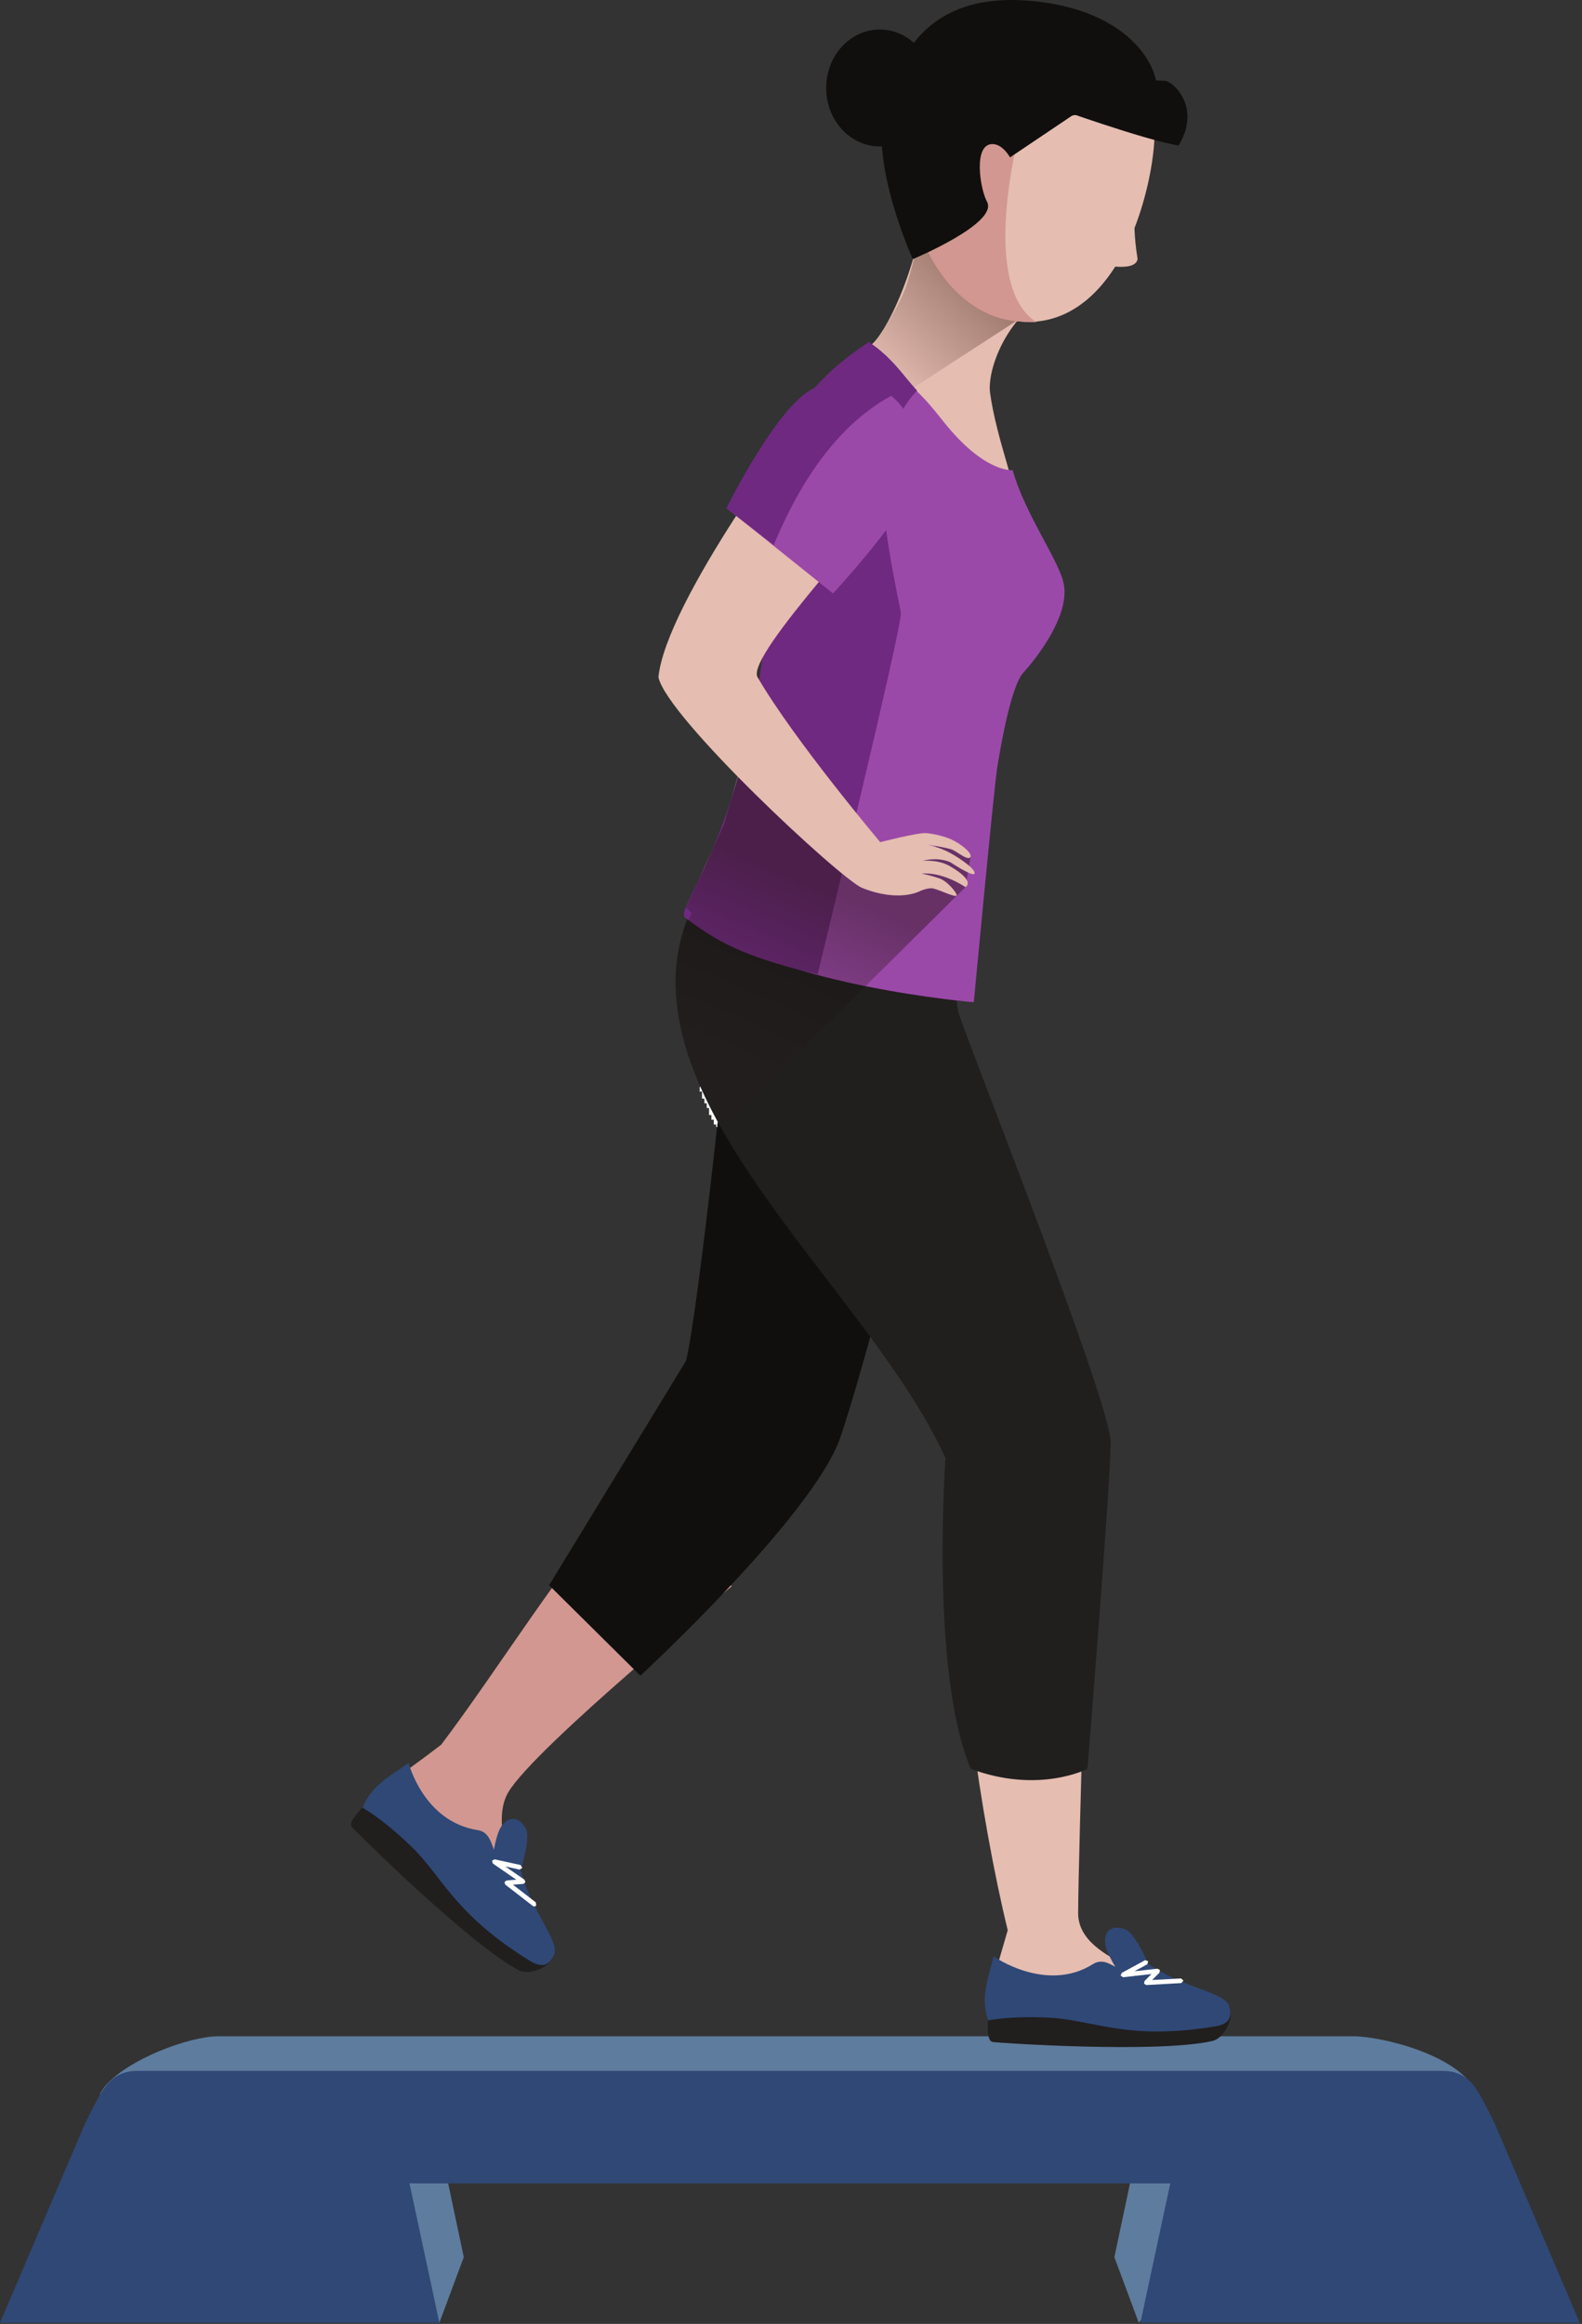 <svg width="320" height="470" viewBox="0 0 320 470" fill="none" xmlns="http://www.w3.org/2000/svg">
<rect x="0" y="0" width="320" height="470" fill="#333333" stroke="none"/>
<path d="M127.217 301.242C113.065 317.378 101.248 336.917 89.258 352.839C78.006 361.495 75.166 362.279 74.916 365.807C74.666 369.335 98.935 391.444 105.822 394.293C112.713 397.147 110.093 392.341 110.093 392.341C110.093 392.341 97.451 371.543 102.82 362.469C108.194 353.39 148.02 320.811 148.02 320.811L127.217 301.242" fill="#D29790"/>
<path d="M195.185 313.731C192.826 330.236 198.331 367.778 203.837 390.376L200.986 400.205C200.986 400.205 239.014 411.107 239.014 405.214C239.014 399.317 218.084 397.55 218.084 386.938C218.084 376.325 220.345 304.3 220.345 304.3L195.185 313.731Z" fill="#E5BDB1"/>
<path d="M147.613 201.33C147.613 206.031 141.159 265.776 138.767 275.221L111.073 320.607L129.535 338.898C129.535 338.898 164.749 306.376 170.049 290.52C177.913 266.973 191.845 207.997 191.845 207.997L147.613 201.33" fill="#100F0D"/>
<path d="M152.357 160.432C149.707 167.056 136.715 182.27 136.63 198.168C136.416 231.203 177.101 263.81 191.246 294.879C191.246 294.879 188.126 338.513 196.375 357.744C210.136 362.873 219.965 357.744 219.965 357.744C219.965 357.744 224.665 299.666 224.665 291.717C224.665 283.768 196.673 213.211 194.025 205.262C191.374 197.27 199.494 173.808 199.494 173.808L152.357 160.432Z" fill="#211E1E"/>
<path d="M211.161 60.088C202.955 65.301 199.708 75.173 200.264 79.447C201.588 88.934 205.947 99.319 204.751 99.661C203.341 100.131 188.04 93.293 184.963 84.917C182.144 77.139 180.86 71.669 176.245 69.746C180.092 66.541 187.528 49.318 186.801 37.395C186.032 25.471 211.161 60.088 211.161 60.088Z" fill="#E5BDB1"/>
<path d="M179.338 72.044C178.722 71.47 178.028 70.871 177.225 70.24C178.03 70.715 178.722 71.318 179.338 72.044ZM205.948 64.675C206.311 64.247 206.693 63.825 207.092 63.411L207.357 63.763L205.948 64.675M185.271 50.254C186.021 46.341 186.203 43.506 186.203 43.506L186.552 43.601C186.278 45.79 185.835 48.036 185.271 50.254Z" fill="url(#paint0_linear_1217_4090)"/>
<path d="M184.903 78.327C182.831 75.967 181.581 74.138 179.338 72.044C178.722 71.318 178.03 70.715 177.225 70.24C177.032 70.088 176.836 69.936 176.628 69.779C178.935 66.479 182.189 61.375 183.554 57.096C184.322 54.689 184.876 52.319 185.272 50.254C185.836 48.036 186.279 45.79 186.552 43.601L193.468 45.472L207.092 63.412C206.693 63.825 206.311 64.248 205.948 64.675L184.903 78.327" fill="url(#paint1_linear_1217_4090)"/>
<path d="M184.401 22.732C188.287 4.516 201.765 -1.234 216.242 1.857C230.726 4.925 236.257 18.069 232.392 36.284C231.648 39.774 230.671 43.079 229.48 46.127C229.525 47.874 229.708 49.902 230.107 52.386C229.855 53.877 227.747 54.081 225.585 53.924C220.395 62.082 213.02 66.593 203.914 64.66C189.43 61.588 180.536 40.951 184.401 22.732" fill="#E5BDB1"/>
<path d="M203.545 64.656C205.163 65.002 208.171 65.197 209.664 65.149C196.282 56.887 207.689 16.179 212.187 10.219C210.102 8.956 218.601 2.427 215.878 1.848C201.393 -1.234 187.918 4.512 184.039 22.727C180.161 40.951 189.068 61.588 203.545 64.656Z" fill="#D29790"/>
<path d="M216.877 23.373L233.552 20.296C235.754 16.891 231.358 2.465 209.067 0.229C188.648 -1.804 181.894 10.063 178.918 21.734C175.951 33.387 184.641 52.405 184.641 52.405C184.641 52.405 202.001 45.168 199.649 40.804C198.194 38.131 196.781 28.871 200.912 29.142C202.915 29.27 204.304 31.83 204.304 31.83L216.877 23.373" fill="#100F0D"/>
<path d="M235.65 16.345C237.124 16.354 243.165 21.611 238.386 29.436C231.463 28.306 212.651 21.535 212.651 21.535L220.879 15.733L235.65 16.345" fill="#100F0D"/>
<path d="M167.116 17.736C167.086 24.26 171.902 29.579 177.897 29.612C183.879 29.636 188.751 24.37 188.785 17.836C188.814 11.311 183.986 5.993 178.006 5.969C172.015 5.941 167.15 11.207 167.116 17.736Z" fill="#100F0D"/>
<path d="M190.947 85.387C199.195 95.729 204.836 95.088 204.836 95.088C207.4 104.234 214.537 113.764 215.221 118.379C216.248 124.833 209.494 133.294 206.973 136.072C204.452 138.85 202.316 151.415 201.674 155.517C201.032 159.663 196.974 202.698 196.974 202.698C196.974 202.698 158.04 199.45 141.843 187.056C139.237 185.091 161.288 159.363 159.793 116.414C159.236 99.747 161.117 89.746 178.425 73.849C184.196 77.609 186.16 79.319 190.947 85.387" fill="#9B49A9"/>
<path d="M155.903 109.362C154.835 164.748 135.902 183.68 138.595 185.603C144.193 189.621 148.765 193.125 165.391 197.057C165.391 197.057 182.613 126.328 182.229 123.892C181.801 121.457 177.527 102.524 178.68 94.789C179.536 89.105 181.886 82.481 185.52 79.02C182.101 75.259 180.99 72.908 175.776 69.148C157.485 81.242 156.201 92.695 155.903 109.362" fill="#6F2981"/>
<path d="M88.872 469.774L93.812 456.503L87.685 427.565L58.408 433.354L88.872 469.774Z" fill="#5E7C9D"/>
<path d="M230.346 469.774L225.41 456.503L231.533 427.565L260.814 433.354L230.346 469.774Z" fill="#5E7C9D"/>
<path d="M299.401 428.363C299.401 436.113 290.481 434.456 284.549 434.456H33.31C27.376 434.456 20.274 431.117 20.274 423.368L21.185 422.005C25.838 416.445 38.273 411.824 44.203 411.824H273.656C279.585 411.824 294.972 415.652 298.49 422.917L299.401 428.363Z" fill="#5E7C9D"/>
<path d="M302.356 429.493C298.967 422.77 297.582 418.828 291.69 418.828H27.853C21.963 418.828 20.413 423.126 17.195 429.493L0 469.774H88.872L82.829 441.573H236.72L230.675 469.774H319.548L302.356 429.493Z" fill="#2F4876"/>
<path d="M232.474 397.717C231.272 394.678 229.089 390.77 227.729 390.243C224.967 389.179 223.261 390.395 223.552 393.101C223.845 395.803 228.473 402.195 228.473 402.195L232.474 397.717" fill="#2F4876"/>
<path d="M200.989 395.68C199.769 400.547 197.845 405.115 200.596 410.082C205.463 413.125 245.604 410.69 245.604 410.69C245.604 410.69 249.728 410.224 248.646 405.822C247.906 402.812 239.112 402.166 231.841 396.862C226.974 401.729 224.837 394.877 221.033 397.256C211.599 403.154 200.989 395.68 200.989 395.68Z" fill="#2F4876"/>
<path d="M212.19 408.064C203.746 407.665 199.808 408.652 199.808 408.652C199.808 409.83 199.613 412.784 200.791 412.978C201.971 413.173 234.055 415.314 245.206 412.783C247.961 412.157 249.236 407.793 248.866 407.499C248.669 408.871 247.55 409.54 245.798 409.83C227.915 412.783 221.126 408.486 212.19 408.064" fill="#211E1E"/>
<path d="M231.413 401.178L231.507 400.656L232.909 399.241L227.172 399.887L226.672 399.55L226.904 399.004L231.615 396.444L232.257 396.639L232.064 397.27L229.469 398.676L234.141 398.158L234.622 398.424L234.527 398.966L233.045 400.447L238.89 400.124L239.391 400.571L238.94 401.069L231.861 401.463H231.841L231.413 401.178Z" fill="white"/>
<path d="M105.115 378.728C106.198 375.636 107.109 371.258 106.422 369.962C105.035 367.36 102.952 367.156 101.398 369.387C99.847 371.624 99.159 379.487 99.159 379.487L105.115 378.728Z" fill="#2F4876"/>
<path d="M82.659 356.562C78.548 359.444 74.102 361.633 72.928 367.184C74.618 372.669 106.54 397.123 106.54 397.123C106.54 397.123 109.959 399.474 112.025 395.442C113.442 392.679 107.221 386.434 105.201 377.659C98.336 378.153 101.07 370.826 96.629 370.133C85.641 368.409 82.659 356.562 82.659 356.562" fill="#2F4876"/>
<path d="M83.011 373.257C76.894 367.422 73.273 365.589 73.273 365.589C72.499 366.486 70.418 368.58 71.183 369.501C71.943 370.423 94.786 393.054 104.872 398.448C107.36 399.778 111.181 397.318 111.095 396.853C110.043 397.76 108.762 397.532 107.248 396.606C91.805 387.118 89.486 379.43 83.011 373.257" fill="#211E1E"/>
<path d="M107.806 385.489L102.203 381.154L102.042 380.646L102.463 380.309L104.442 380.166L99.697 376.89L99.522 376.311L100.06 376.04L105.298 377.194L105.662 377.764L105.096 378.115L102.212 377.484L106.087 380.157L106.28 380.665L105.855 381.012L103.751 381.164L108.381 384.749L108.467 385.404L108.094 385.584L107.806 385.489Z" fill="white"/>
<path d="M144.854 227.884V227.409H144.379V226.459H143.904V225.51H143.43V224.085H142.955V223.135H142.48V222.186H142.005V220.761H141.53V219.811H142.005V220.286H142.48V221.236H142.955V222.186H143.43V223.135H143.904V224.085H144.379V225.035H144.854V225.984H145.329V227.884" fill="url(#paint2_linear_1217_4090)"/>
<path d="M145.561 228.639C145.561 228.639 145.382 228.297 145.077 227.67C145.106 227.399 145.136 227.129 145.165 226.858C145.42 227.323 145.679 227.793 145.945 228.259L145.561 228.639Z" fill="url(#paint3_linear_1217_4090)"/>
<path d="M145.944 228.259C145.679 227.793 145.419 227.323 145.165 226.858C143.921 224.584 142.78 222.304 141.765 220.025C138.22 210.775 134.177 196.069 139.217 186.05C144.104 189.559 148.571 192.698 161.596 196.112C166.088 197.46 170.708 198.553 175.064 199.44L145.944 228.259" fill="url(#paint4_linear_1217_4090)"/>
<path d="M175.064 199.44C170.708 198.552 166.088 197.46 161.596 196.112C162.787 196.425 164.05 196.739 165.391 197.057C165.391 197.057 167.973 186.453 171.115 173.314L172.4 174.706L186.844 172.013L190.947 170.56L196.289 173.381L195.306 179.407L175.064 199.44" fill="url(#paint5_linear_1217_4090)"/>
<path d="M141.185 178.258L143.947 172.213C142.941 174.563 141.999 176.572 141.185 178.258ZM147.925 161.614L150.567 152.436C149.725 155.783 148.831 158.836 147.925 161.614Z" fill="url(#paint6_linear_1217_4090)"/>
<path d="M165.391 197.057C164.05 196.738 162.787 196.425 161.596 196.112C148.571 192.698 144.105 189.559 139.217 186.05C139.447 185.594 139.694 185.143 139.963 184.706L138.767 183.552L141.185 178.257C141.999 176.572 142.942 174.563 143.947 172.213L146.459 166.714L147.926 161.614C148.831 158.836 149.725 155.783 150.567 152.435L150.86 151.414L171.115 173.314C167.973 186.453 165.391 197.057 165.391 197.057" fill="url(#paint7_linear_1217_4090)"/>
<path d="M167.084 79.177C161.82 85.017 134.658 121.922 133.185 136.956C134.821 144.999 169.794 177.569 174.35 179.559C181.964 182.612 186.151 180.19 186.151 180.19C186.151 180.19 187.815 179.449 188.805 179.696C190.372 180.095 193.381 181.634 193.518 181.073C193.615 180.684 191.702 178.205 189.983 177.636C187.621 176.847 186.449 176.705 186.449 176.705C186.449 176.705 190.077 176.064 195.288 179.407C195.288 179.407 197.549 178.319 192.142 175.176C189.753 173.785 186.638 174.098 186.638 174.098C186.638 174.098 189.588 173.21 192.244 174.392C192.244 174.392 196.562 177.241 197.057 176.752C197.666 176.145 194.8 173.899 192.045 172.427C189.836 171.249 187.573 170.855 187.573 170.855C187.573 170.855 190.179 171.149 192.34 171.743C193.423 172.032 195.679 174.15 196.267 173.362C196.71 172.773 195.187 171.249 193.026 170.067C191.342 169.155 188.942 168.642 187.325 168.495C185.715 168.348 178.048 170.323 178.048 170.323C178.048 170.323 160.598 149.629 153.231 136.956C150.671 132.554 180.395 101.86 181.33 98.099C182.263 94.334 167.084 79.177 167.084 79.177" fill="#E5BDB1"/>
<path d="M178.798 79.11C174.096 76.175 169.599 76.536 164.929 78.441C157.554 81.437 147.005 102.795 147.005 102.795L168.503 120.023C168.503 120.023 184.168 103.085 185.145 96.917C187.345 82.994 178.798 79.11 178.798 79.11" fill="#9B49A9"/>
<path d="M164.855 78.445C157.48 81.442 146.935 102.795 146.935 102.795L156.512 110.227C160.383 100.867 167.706 86.793 180.452 79.95C175.426 74.262 169.47 76.56 164.855 78.445Z" fill="#6F2981"/>
<defs>
<linearGradient id="paint0_linear_1217_4090" x1="176.059" y1="74.879" x2="205.146" y2="45.009" gradientUnits="userSpaceOnUse">
<stop stop-color="white"/>
<stop offset="0.713" stop-color="#B0A19B"/>
<stop offset="1" stop-color="#B0A19B"/>
</linearGradient>
<linearGradient id="paint1_linear_1217_4090" x1="176.06" y1="74.879" x2="205.147" y2="45.009" gradientUnits="userSpaceOnUse">
<stop stop-color="#E5BDB1"/>
<stop offset="0.713" stop-color="#9C766C"/>
<stop offset="1" stop-color="#9C766C"/>
</linearGradient>
<linearGradient id="paint2_linear_1217_4090" x1="151.056" y1="215.619" x2="173.166" y2="165.208" gradientUnits="userSpaceOnUse">
<stop stop-color="white"/>
<stop offset="0.713" stop-color="#B0A19B"/>
<stop offset="1" stop-color="#B0A19B"/>
</linearGradient>
<linearGradient id="paint3_linear_1217_4090" x1="151.056" y1="215.618" x2="173.166" y2="165.208" gradientUnits="userSpaceOnUse">
<stop stop-color="#100F0D"/>
<stop offset="0.713" stop-color="#100F0D"/>
<stop offset="1" stop-color="#100F0D"/>
</linearGradient>
<linearGradient id="paint4_linear_1217_4090" x1="151.056" y1="215.618" x2="173.166" y2="165.208" gradientUnits="userSpaceOnUse">
<stop stop-color="#211E1D"/>
<stop offset="0.713" stop-color="#1B1716"/>
<stop offset="1" stop-color="#1B1716"/>
</linearGradient>
<linearGradient id="paint5_linear_1217_4090" x1="151.056" y1="215.618" x2="173.166" y2="165.208" gradientUnits="userSpaceOnUse">
<stop stop-color="#9B48A9"/>
<stop offset="0.713" stop-color="#673166"/>
<stop offset="1" stop-color="#673166"/>
</linearGradient>
<linearGradient id="paint6_linear_1217_4090" x1="151.056" y1="215.618" x2="173.165" y2="165.208" gradientUnits="userSpaceOnUse">
<stop stop-color="white"/>
<stop offset="0.713" stop-color="#B0A19B"/>
<stop offset="1" stop-color="#B0A19B"/>
</linearGradient>
<linearGradient id="paint7_linear_1217_4090" x1="151.056" y1="215.618" x2="173.166" y2="165.208" gradientUnits="userSpaceOnUse">
<stop stop-color="#6F2981"/>
<stop offset="0.713" stop-color="#4B1F4A"/>
<stop offset="1" stop-color="#4B1F4A"/>
</linearGradient>
</defs>
</svg>
